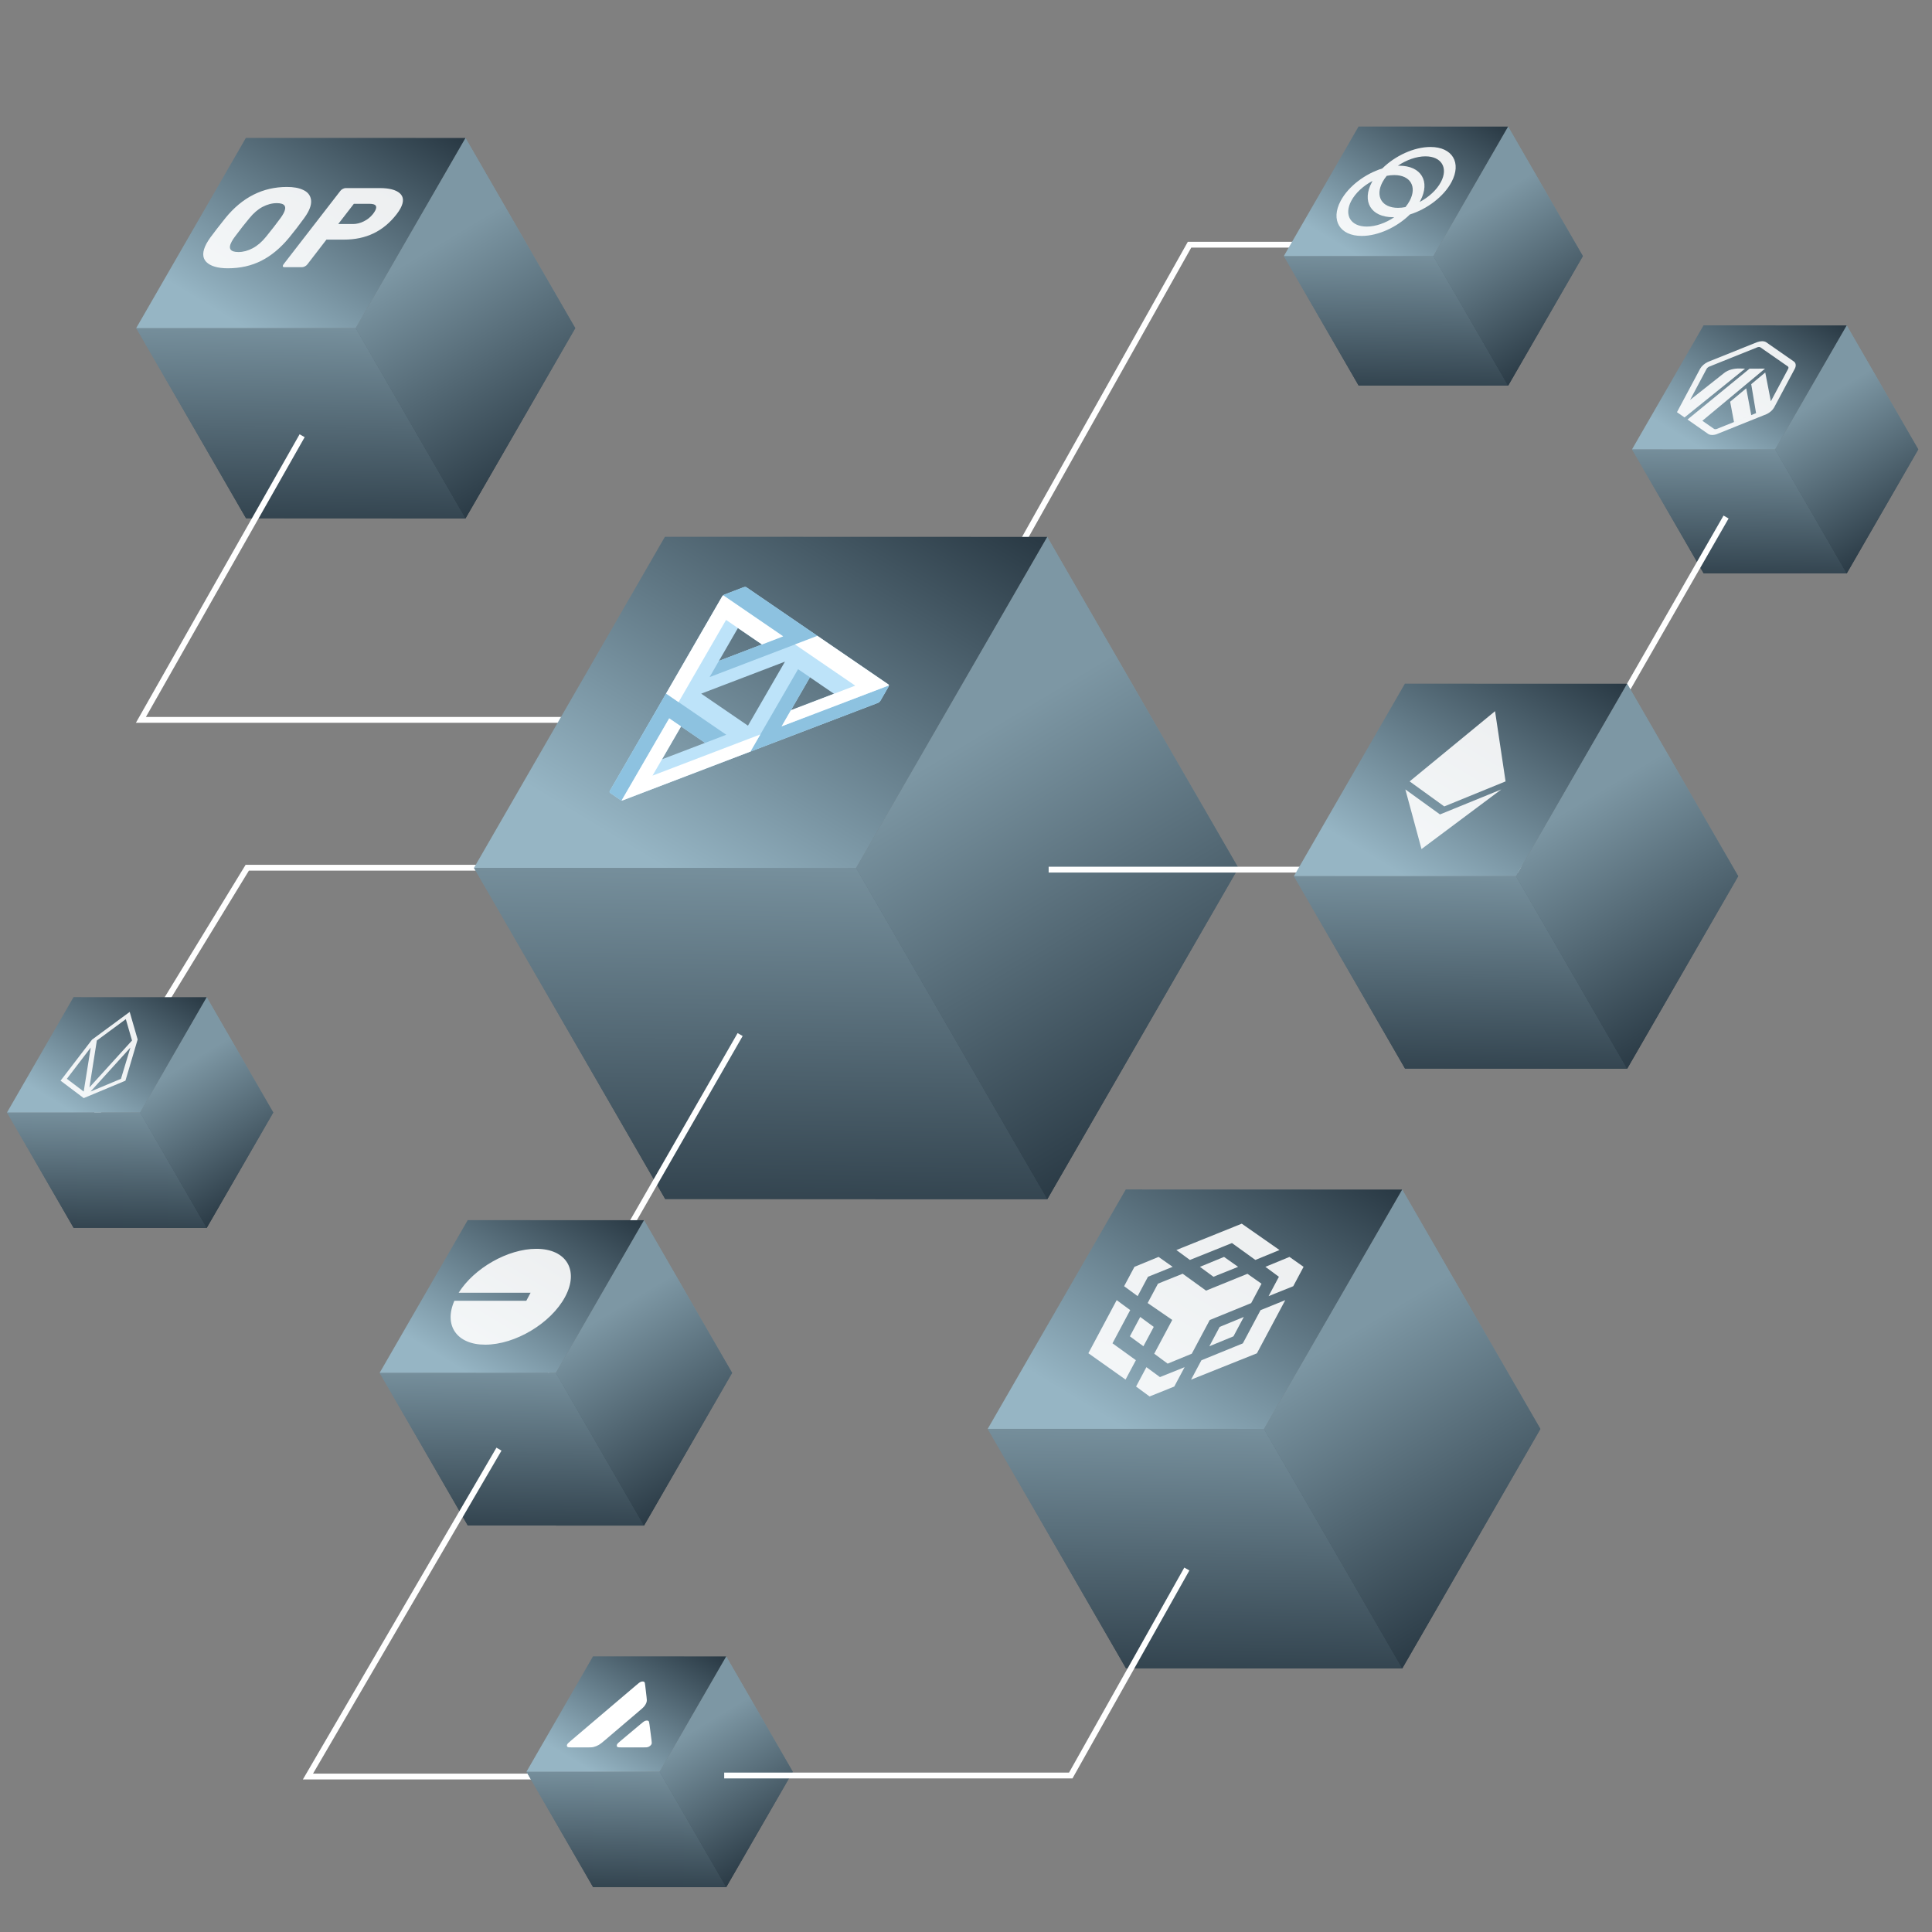 <svg width="662" height="662" viewBox="0 0 662 662" fill="none" xmlns="http://www.w3.org/2000/svg">
    <rect x="0" y="0" width="662" height="662" fill="#808080" stroke="none"/>
    <g clip-path="url(#clip0_2533_79604)">
        <path d="M121.877 112.418L46.673 112.405L84.3 177.577L159.518 177.614L197.118 112.442L159.491 47.269L121.877 112.418Z" fill="url(#paint0_linear_2533_79604)"/>
        <path d="M159.518 177.614L84.3 177.577L46.673 112.405L121.877 112.418L159.518 177.614Z" fill="url(#paint1_linear_2533_79604)"/>
        <path d="M197.118 112.441L159.518 177.614L121.877 112.418L159.491 47.269L197.118 112.441Z" fill="url(#paint2_linear_2533_79604)"/>
        <path d="M121.879 112.421L46.675 112.408L84.252 47.249L159.493 47.272L121.879 112.421Z" fill="url(#paint3_linear_2533_79604)"/>
        <path opacity="0.9" fill-rule="evenodd" clip-rule="evenodd" d="M70.689 89.762C72.139 91.206 74.607 91.928 78.09 91.928C82.299 91.928 86.116 91.082 89.542 89.349C93.002 87.596 96.175 84.935 99.085 81.407C100.872 79.241 102.585 76.993 104.251 74.703C104.831 73.878 105.264 73.197 105.55 72.66C106.508 70.866 106.818 69.319 106.483 68.019C106.158 66.699 105.284 65.708 103.848 65.069C102.434 64.388 100.576 64.058 98.332 64.058C90.055 64.058 83.019 67.606 77.247 74.703C75.149 77.323 73.423 79.551 72.058 81.407C71.478 82.232 71.045 82.913 70.737 83.491C69.295 86.193 69.272 88.297 70.689 89.762ZM86.536 85.079C84.939 85.925 83.329 86.358 81.692 86.358C78.887 86.358 78.088 85.182 79.387 82.789C79.695 82.212 80.051 81.675 80.443 81.16C82.323 78.643 83.96 76.539 85.422 74.806C86.859 73.032 88.371 71.732 89.967 70.886C91.587 70.041 93.221 69.607 94.858 69.607C97.64 69.607 98.392 70.783 97.138 73.135C96.83 73.713 96.463 74.269 96.06 74.806C94.741 76.621 93.104 78.725 91.128 81.16C89.691 82.934 88.156 84.233 86.536 85.079ZM96.903 91.287C96.991 91.473 97.181 91.556 97.508 91.556H103.47C103.774 91.556 104.098 91.473 104.454 91.287C104.834 91.102 105.095 90.875 105.32 90.586L111.852 82.108H117.767C121.601 82.108 124.992 81.406 127.948 79.983C130.952 78.559 133.591 76.373 135.9 73.402C136.438 72.701 136.895 72.02 137.236 71.38C138.435 69.132 138.343 67.419 136.994 66.223C135.657 65.047 133.381 64.449 130.131 64.449H118.464C118.161 64.449 117.836 64.531 117.48 64.717C117.1 64.903 116.815 65.13 116.615 65.418L97.137 90.586C96.947 90.854 96.873 91.081 96.903 91.287ZM124.597 75.877C123.366 76.476 122.16 76.764 120.921 76.764H115.894L121.251 69.833H126.511C127.704 69.833 128.459 70.039 128.73 70.452C129.011 70.844 128.961 71.422 128.564 72.164C128.388 72.494 128.133 72.886 127.808 73.319C126.91 74.433 125.851 75.279 124.597 75.877Z" fill="white"/>
        <path d="M608.246 153.969L559.217 153.96L583.748 196.449L632.786 196.473L657.3 153.984L632.769 111.495L608.246 153.969Z" fill="url(#paint4_linear_2533_79604)"/>
        <path d="M632.786 196.473L583.748 196.449L559.217 153.96L608.246 153.969L632.786 196.473Z" fill="url(#paint5_linear_2533_79604)"/>
        <path d="M657.299 153.984L632.786 196.473L608.246 153.969L632.768 111.495L657.299 153.984Z" fill="url(#paint6_linear_2533_79604)"/>
        <path d="M608.248 153.971L559.218 153.962L583.717 111.482L632.77 111.497L608.248 153.971Z" fill="url(#paint7_linear_2533_79604)"/>
        <path opacity="0.9" fill-rule="evenodd" clip-rule="evenodd" d="M615.29 124.921C615.343 125.337 615.25 125.806 615.017 126.288L607.895 139.64C607.648 140.071 607.299 140.493 606.872 140.876C606.444 141.26 605.95 141.596 605.423 141.861L588.033 148.844C587.571 148.979 587.119 149.048 586.7 149.047C586.241 149.05 585.833 148.968 585.5 148.806C585.471 148.79 585.399 148.742 585.293 148.672C585.274 148.66 585.254 148.646 585.233 148.632C585.144 148.572 585.036 148.499 584.915 148.416L581.267 145.874L581.271 145.871L578.226 143.749L599.481 126.329L604.777 126.312L583.32 144.171L583.315 144.175L587.372 146.998C587.58 147.088 587.862 147.093 588.165 147.012L594.154 144.606L600.059 142.233L601.71 141.569L601.716 141.567L600.053 131.638L604.864 127.635L606.782 137.507L612.726 126.362C612.801 126.204 612.832 126.051 612.815 125.914C612.798 125.778 612.734 125.662 612.628 125.577L603.164 118.991C603.044 118.926 602.892 118.893 602.72 118.894C602.548 118.894 602.36 118.929 602.171 118.996C602.12 119.014 585.718 125.597 585.638 125.635C585.458 125.721 585.287 125.832 585.138 125.96C584.99 126.088 584.867 126.23 584.778 126.376L579.111 137.035L575.22 140.097L582.588 126.282C582.851 125.837 583.221 125.403 583.673 125.012C584.124 124.621 584.643 124.284 585.193 124.026C585.405 123.926 585.62 123.838 585.836 123.763C585.836 123.763 601.97 117.277 602.106 117.228C602.683 117.025 603.256 116.919 603.779 116.919C604.302 116.919 604.761 117.025 605.122 117.228L614.71 123.899C615.037 124.154 615.236 124.505 615.29 124.921ZM574.614 141.235L574.613 141.235L574.614 141.236L574.614 141.235ZM574.614 141.235L577.203 143.041L597.946 126.313L595.965 126.267C594.266 126.246 592.216 126.638 590.721 127.855L579.111 137.036L575.221 140.098L574.614 141.235ZM592.836 137.649L594.149 144.604L600.054 142.232L598.351 133.059L592.836 137.649Z" fill="white"/>
        <path d="M314.752 249.113L407.599 83.845H463.626" stroke="white" stroke-width="2"/>
        <path d="M103.525 149.302L48.281 246.666L318.86 246.666" stroke="white" stroke-width="2"/>
        <path d="M28.13 389.924L84.718 297.329H272.437" stroke="white" stroke-width="2"/>
        <path d="M293.34 297.38L162.412 297.357L227.92 410.82L358.872 410.884L424.333 297.421L358.825 183.957L293.34 297.38Z" fill="url(#paint8_linear_2533_79604)"/>
        <path d="M358.872 410.884L227.92 410.82L162.412 297.357L293.34 297.38L358.872 410.884Z" fill="url(#paint9_linear_2533_79604)"/>
        <path d="M253.607 354.495L187.221 470.09" stroke="white" stroke-width="2"/>
        <path d="M424.333 297.421L358.872 410.885L293.34 297.38L358.825 183.958L424.333 297.421Z" fill="url(#paint10_linear_2533_79604)"/>
        <path d="M293.343 297.387L162.414 297.364L227.834 183.924L358.827 183.965L293.343 297.387Z" fill="url(#paint11_linear_2533_79604)"/>
        <path d="M304.382 234.503L255.753 201.224C255.452 201.046 255.105 201.085 254.426 201.354L254.449 201.342L248.248 203.711C247.825 203.898 247.575 204.181 247.48 204.311L209.059 270.809L209.073 270.791C208.798 271.241 208.789 271.484 209.078 271.708L212.7 274.187C212.987 274.321 213.196 274.301 213.641 274.136L300.739 240.88C301.217 240.683 301.488 240.433 301.769 239.951L304.5 235.223C304.57 235.081 304.68 234.683 304.382 234.503ZM277.523 232.082L285.763 237.721L271.005 243.361L277.523 232.082ZM233.362 248.915L241.587 254.54L226.861 260.167L233.362 248.915ZM261.069 220.822L246.35 226.452L252.852 215.199L261.069 220.822ZM240.263 237.682L268.962 226.715L256.289 248.649L240.263 237.682Z" fill="#BDE3F9"/>
        <path d="M248.859 251.761L241.605 254.552L229.303 246.139L213.001 274.265C212.867 274.267 212.807 274.237 212.7 274.187L209.078 271.708C208.788 271.485 208.798 271.242 209.073 270.791L209.059 270.81L228.223 237.64L248.859 251.761ZM304.559 234.867L267.812 248.885L277.533 232.064L273.457 229.3L257.143 257.52L300.739 240.88C301.218 240.683 301.489 240.433 301.769 239.95L304.501 235.223C304.577 235.067 304.571 234.978 304.559 234.867ZM255.753 201.224C255.452 201.046 255.105 201.085 254.426 201.354L254.449 201.342L248.248 203.711C248.072 203.791 247.925 203.877 247.798 203.978L268.344 218.038L246.334 226.459L243.143 232.003L280.096 217.882L255.753 201.224Z" fill="#8DC2E0"/>
        <path d="M304.597 234.859L267.812 248.885L271.005 243.36L293.042 234.939L272.407 220.819L280.093 217.882L304.382 234.503C304.522 234.609 304.591 234.723 304.597 234.859ZM247.798 203.977C247.679 204.072 247.575 204.18 247.481 204.311L228.224 237.639L232.509 240.59L248.787 212.416L261.108 220.822L268.345 218.037L247.798 203.977ZM223.587 265.764L233.362 248.915L229.303 246.139L212.991 274.288C213.153 274.286 213.346 274.243 213.585 274.163L257.145 257.518L260.539 251.644L223.587 265.764Z" fill="white"/>
        <path d="M591.436 177.157L522.088 297.978L359.319 297.978" stroke="white" stroke-width="2"/>
        <path d="M48.006 381.192L2.399 381.184L25.218 420.707L70.833 420.73L93.635 381.206L70.816 341.683L48.006 381.192Z" fill="url(#paint12_linear_2533_79604)"/>
        <path d="M70.833 420.73L25.218 420.707L2.399 381.184L48.006 381.192L70.833 420.73Z" fill="url(#paint13_linear_2533_79604)"/>
        <path d="M93.636 381.207L70.833 420.73L48.006 381.192L70.817 341.684L93.636 381.207Z" fill="url(#paint14_linear_2533_79604)"/>
        <path d="M48.007 381.194L2.401 381.186L25.189 341.671L70.818 341.685L48.007 381.194Z" fill="url(#paint15_linear_2533_79604)"/>
        <path opacity="0.9" d="M44.439 346.729L31.533 356.24L20.754 370.3L28.686 376.267L42.982 370.3L47.165 356.181L44.439 346.729ZM22.908 369.65L31.088 358.958L28.678 374.022L22.908 369.65ZM33.183 356.535L43.116 349.21L45.235 356.535L30.639 372.604L33.183 356.535ZM31.021 374.022L44.68 358.958L41.454 369.65L31.021 374.022Z" fill="white"/>
        <path d="M491.13 87.74L439.913 87.731L465.539 132.116L516.764 132.141L542.372 87.756L516.746 43.371L491.13 87.74Z" fill="url(#paint16_linear_2533_79604)"/>
        <path d="M516.764 132.141L465.539 132.116L439.913 87.731L491.13 87.74L516.764 132.141Z" fill="url(#paint17_linear_2533_79604)"/>
        <path d="M542.371 87.756L516.764 132.141L491.13 87.74L516.746 43.371L542.371 87.756Z" fill="url(#paint18_linear_2533_79604)"/>
        <path d="M491.131 87.742L439.914 87.733L465.505 43.358L516.747 43.373L491.131 87.742Z" fill="url(#paint19_linear_2533_79604)"/>
        <path opacity="0.9" fill-rule="evenodd" clip-rule="evenodd" d="M479.011 71.218C479.85 71.218 480.712 71.127 481.581 70.956C482.141 70.27 482.627 69.551 483.022 68.812C485.621 63.938 483.251 59.989 477.728 59.989C476.89 59.989 476.028 60.08 475.158 60.251C474.598 60.938 474.112 61.656 473.718 62.395C471.119 67.269 473.488 71.218 479.011 71.218ZM486.658 68.812C486.587 68.944 486.515 69.076 486.44 69.207C489.528 67.589 492.253 65.139 493.716 62.395C496.315 57.522 493.946 53.572 488.422 53.572C485.313 53.572 481.869 54.824 478.988 56.787C479.139 56.783 479.289 56.781 479.439 56.781C486.97 56.781 490.202 62.167 486.658 68.812ZM483.112 73.481C488.98 71.655 494.694 67.379 497.352 62.395C500.896 55.751 497.664 50.364 490.133 50.364C484.485 50.364 478.022 53.395 473.649 57.714C473.645 57.715 473.642 57.717 473.638 57.718C473.636 57.72 473.633 57.723 473.63 57.725C467.761 59.551 462.046 63.828 459.387 68.812C455.844 75.456 459.076 80.843 466.606 80.843C472.253 80.843 478.714 77.814 483.087 73.497C483.091 73.495 483.095 73.494 483.1 73.493C483.104 73.489 483.108 73.485 483.112 73.481ZM477.3 74.426C477.45 74.426 477.601 74.424 477.752 74.42C474.871 76.383 471.426 77.635 468.317 77.635C462.794 77.635 460.424 73.685 463.024 68.812C464.487 66.069 467.212 63.618 470.3 62C470.225 62.131 470.152 62.263 470.082 62.395C466.538 69.04 469.77 74.426 477.3 74.426Z" fill="white"/>
        <path d="M190.46 470.401L130.088 470.391L160.294 522.709L220.677 522.739L250.861 470.42L220.655 418.102L190.46 470.401Z" fill="url(#paint20_linear_2533_79604)"/>
        <path d="M220.677 522.739L160.294 522.709L130.088 470.391L190.46 470.401L220.677 522.739Z" fill="url(#paint21_linear_2533_79604)"/>
        <path d="M250.862 470.42L220.678 522.739L190.461 470.402L220.656 418.102L250.862 470.42Z" fill="url(#paint22_linear_2533_79604)"/>
        <path d="M190.462 470.404L130.09 470.394L160.256 418.086L220.657 418.105L190.462 470.404Z" fill="url(#paint23_linear_2533_79604)"/>
        <path opacity="0.9" d="M166.25 460.754C176.548 460.754 188.816 453.402 193.654 444.332C198.491 435.261 194.065 427.909 183.767 427.909C173.998 427.909 162.455 434.528 157.166 442.951H181.81L180.337 445.712H155.693C151.997 454.135 156.481 460.754 166.25 460.754Z" fill="white"/>
        <path d="M170.972 496.551L105.515 608.736L229.744 608.736" stroke="white" stroke-width="2"/>
        <path d="M433.107 489.605L338.441 489.588L385.806 571.626L480.489 571.673L527.82 489.634L480.455 407.595L433.107 489.605Z" fill="url(#paint24_linear_2533_79604)"/>
        <path d="M480.489 571.673L385.806 571.626L338.441 489.588L433.107 489.605L480.489 571.673Z" fill="url(#paint25_linear_2533_79604)"/>
        <path d="M527.82 489.633L480.489 571.671L433.107 489.603L480.455 407.594L527.82 489.633Z" fill="url(#paint26_linear_2533_79604)"/>
        <path d="M433.11 489.608L338.444 489.591L385.745 407.57L480.458 407.599L433.11 489.608Z" fill="url(#paint27_linear_2533_79604)"/>
        <path opacity="0.9" d="M405.904 468.46L402.363 475.1L393.91 478.502L389.275 475.1L392.816 468.46L397.451 471.862L405.904 468.46ZM382.632 445.496L387.267 448.898L381.194 460.284L389.212 466.073L385.671 472.713L372.93 463.686L382.632 445.496ZM440.394 445.496L430.678 463.714L408.12 472.74L411.661 466.101L425.854 460.312L431.927 448.926L440.394 445.496ZM427.433 436.47L432.257 439.872L428.716 446.511L414.522 452.3L408.362 463.851L400.098 467.253L395.494 463.851L401.669 452.273L393.242 446.484L396.783 439.844L405.236 436.442L413.254 442.231L427.433 436.47ZM390.696 451.258L395.331 454.66L391.79 461.299L387.155 457.897L390.696 451.258ZM426.184 451.258L422.643 457.897L414.379 461.299L417.92 454.66L426.184 451.258ZM396.983 430.68L401.807 434.083L393.354 437.485L389.813 444.124L385.178 440.722L388.719 434.083L396.983 430.68ZM441.846 430.68L446.67 434.083L443.129 440.722L434.676 444.124L438.218 437.485L433.582 434.083L441.846 430.68ZM419.415 430.68L424.238 434.083L415.786 437.485L411.151 434.083L419.415 430.68ZM425.487 419.294L438.417 428.321L430.153 431.723L422.135 425.934L407.721 431.723L403.086 428.321L425.487 419.294Z" fill="white"/>
        <path d="M519.46 300.211L443.355 300.197L481.433 366.15L557.551 366.187L595.602 300.234L557.524 234.281L519.46 300.211Z" fill="url(#paint28_linear_2533_79604)"/>
        <path d="M557.551 366.187L481.433 366.15L443.355 300.197L519.46 300.211L557.551 366.187Z" fill="url(#paint29_linear_2533_79604)"/>
        <path d="M595.602 300.235L557.551 366.188L519.46 300.211L557.524 234.282L595.602 300.235Z" fill="url(#paint30_linear_2533_79604)"/>
        <path d="M519.462 300.214L443.357 300.201L481.384 234.261L557.526 234.285L519.462 300.214Z" fill="url(#paint31_linear_2533_79604)"/>
        <path opacity="0.9" fill-rule="evenodd" clip-rule="evenodd" d="M512.276 243.687L483.01 267.747L483.01 267.747L483.01 267.747L490.353 273.053L494.872 276.318L494.872 276.318L494.872 276.319L494.872 276.318L494.876 276.317L494.877 276.318L515.882 267.747L512.28 243.687L512.269 243.7L512.276 243.687ZM487.079 290.931L487.079 290.93L487.078 290.931L487.078 290.927L481.543 270.497L493.408 279.064L514.42 270.497L487.08 290.929L487.079 290.931Z" fill="white"/>
        <path d="M226.013 607.083L180.396 607.075L203.22 646.607L248.845 646.629L271.653 607.098L248.829 567.566L226.013 607.083Z" fill="url(#paint32_linear_2533_79604)"/>
        <path d="M248.845 646.629L203.22 646.607L180.396 607.075L226.013 607.083L248.845 646.629Z" fill="url(#paint33_linear_2533_79604)"/>
        <path d="M271.653 607.098L248.845 646.63L226.013 607.084L248.829 567.566L271.653 607.098Z" fill="url(#paint34_linear_2533_79604)"/>
        <path d="M248.146 608.378L366.898 608.378L406.67 537.623" stroke="white" stroke-width="2"/>
        <path d="M226.014 607.086L180.397 607.078L203.191 567.554L248.83 567.568L226.014 607.086Z" fill="url(#paint35_linear_2533_79604)"/>
        <path fill-rule="evenodd" clip-rule="evenodd" d="M196.188 598.749L201.039 598.749C202.181 598.749 202.752 598.749 203.328 598.625C203.965 598.478 204.613 598.218 205.228 597.861C205.791 597.534 206.303 597.1 207.313 596.245L207.314 596.244L207.343 596.219L218.868 586.407C219.886 585.545 220.393 585.112 220.759 584.657C221.157 584.164 221.434 583.644 221.562 583.151C221.681 582.699 221.632 582.269 221.534 581.42L221.532 581.401L221.092 577.608C221.004 576.817 220.957 576.422 220.71 576.276C220.444 576.118 220.026 576.118 219.592 576.276C219.189 576.422 218.72 576.817 217.789 577.608L195.877 596.235C194.958 597.016 194.498 597.406 194.346 597.725C194.185 598.072 194.22 598.386 194.451 598.576C194.665 598.749 195.169 598.749 196.188 598.749ZM220.239 598.749L213.288 598.749C212.263 598.749 211.747 598.749 211.539 598.576C211.308 598.386 211.276 598.067 211.437 597.72C211.587 597.403 212.047 597.016 212.968 596.243L212.968 596.243L212.989 596.225L219.261 590.97C220.184 590.195 220.647 589.81 221.044 589.664C221.478 589.507 221.89 589.507 222.156 589.664C222.397 589.806 222.447 590.175 222.547 590.904L222.547 590.905L222.555 590.964L223.234 596.219L223.235 596.23C223.238 596.252 223.24 596.274 223.243 596.296L223.243 596.296C223.334 597.031 223.38 597.406 223.198 597.715C222.994 598.061 222.615 598.381 222.182 598.571C221.78 598.749 221.264 598.749 220.239 598.749Z" fill="white"/>
    </g>
    <defs>
        <linearGradient id="paint0_linear_2533_79604" x1="129.135" y1="84.111" x2="150.004" y2="172.395" gradientUnits="userSpaceOnUse">
            <stop stop-color="#7D97A4"/>
            <stop offset="1" stop-color="#2A3A45"/>
        </linearGradient>
        <linearGradient id="paint1_linear_2533_79604" x1="92.078" y1="105.506" x2="90.702" y2="186.703" gradientUnits="userSpaceOnUse">
            <stop stop-color="#7D97A4"/>
            <stop offset="1" stop-color="#2A3A45"/>
        </linearGradient>
        <linearGradient id="paint2_linear_2533_79604" x1="143.458" y1="87.614" x2="187.728" y2="161.326" gradientUnits="userSpaceOnUse">
            <stop stop-color="#7D97A4"/>
            <stop offset="1" stop-color="#2A3A45"/>
        </linearGradient>
        <linearGradient id="paint3_linear_2533_79604" x1="151.256" y1="44.034" x2="103.088" y2="123.855" gradientUnits="userSpaceOnUse">
            <stop stop-color="#2A3A45"/>
            <stop offset="1" stop-color="#96B5C4"/>
        </linearGradient>
        <linearGradient id="paint4_linear_2533_79604" x1="612.979" y1="135.514" x2="626.584" y2="193.071" gradientUnits="userSpaceOnUse">
            <stop stop-color="#7D97A4"/>
            <stop offset="1" stop-color="#2A3A45"/>
        </linearGradient>
        <linearGradient id="paint5_linear_2533_79604" x1="588.819" y1="149.462" x2="587.922" y2="202.399" gradientUnits="userSpaceOnUse">
            <stop stop-color="#7D97A4"/>
            <stop offset="1" stop-color="#2A3A45"/>
        </linearGradient>
        <linearGradient id="paint6_linear_2533_79604" x1="622.316" y1="137.798" x2="651.178" y2="185.855" gradientUnits="userSpaceOnUse">
            <stop stop-color="#7D97A4"/>
            <stop offset="1" stop-color="#2A3A45"/>
        </linearGradient>
        <linearGradient id="paint7_linear_2533_79604" x1="627.4" y1="109.386" x2="595.997" y2="161.425" gradientUnits="userSpaceOnUse">
            <stop stop-color="#2A3A45"/>
            <stop offset="1" stop-color="#96B5C4"/>
        </linearGradient>
        <linearGradient id="paint8_linear_2533_79604" x1="305.977" y1="248.098" x2="342.309" y2="401.799" gradientUnits="userSpaceOnUse">
            <stop stop-color="#7D97A4"/>
            <stop offset="1" stop-color="#2A3A45"/>
        </linearGradient>
        <linearGradient id="paint9_linear_2533_79604" x1="241.462" y1="285.346" x2="239.066" y2="426.708" gradientUnits="userSpaceOnUse">
            <stop stop-color="#7D97A4"/>
            <stop offset="1" stop-color="#2A3A45"/>
        </linearGradient>
        <linearGradient id="paint10_linear_2533_79604" x1="330.911" y1="254.198" x2="407.985" y2="382.529" gradientUnits="userSpaceOnUse">
            <stop stop-color="#7D97A4"/>
            <stop offset="1" stop-color="#2A3A45"/>
        </linearGradient>
        <linearGradient id="paint11_linear_2533_79604" x1="344.487" y1="178.327" x2="260.628" y2="317.293" gradientUnits="userSpaceOnUse">
            <stop stop-color="#2A3A45"/>
            <stop offset="1" stop-color="#96B5C4"/>
        </linearGradient>
        <linearGradient id="paint12_linear_2533_79604" x1="52.408" y1="364.026" x2="65.063" y2="417.565" gradientUnits="userSpaceOnUse">
            <stop stop-color="#7D97A4"/>
            <stop offset="1" stop-color="#2A3A45"/>
        </linearGradient>
        <linearGradient id="paint13_linear_2533_79604" x1="29.935" y1="377" x2="29.1" y2="426.241" gradientUnits="userSpaceOnUse">
            <stop stop-color="#7D97A4"/>
            <stop offset="1" stop-color="#2A3A45"/>
        </linearGradient>
        <linearGradient id="paint14_linear_2533_79604" x1="61.094" y1="366.15" x2="87.941" y2="410.852" gradientUnits="userSpaceOnUse">
            <stop stop-color="#7D97A4"/>
            <stop offset="1" stop-color="#2A3A45"/>
        </linearGradient>
        <linearGradient id="paint15_linear_2533_79604" x1="65.823" y1="339.721" x2="36.612" y2="388.128" gradientUnits="userSpaceOnUse">
            <stop stop-color="#2A3A45"/>
            <stop offset="1" stop-color="#96B5C4"/>
        </linearGradient>
        <linearGradient id="paint16_linear_2533_79604" x1="496.073" y1="68.462" x2="510.285" y2="128.587" gradientUnits="userSpaceOnUse">
            <stop stop-color="#7D97A4"/>
            <stop offset="1" stop-color="#2A3A45"/>
        </linearGradient>
        <linearGradient id="paint17_linear_2533_79604" x1="470.836" y1="83.032" x2="469.899" y2="138.331" gradientUnits="userSpaceOnUse">
            <stop stop-color="#7D97A4"/>
            <stop offset="1" stop-color="#2A3A45"/>
        </linearGradient>
        <linearGradient id="paint18_linear_2533_79604" x1="505.827" y1="70.848" x2="535.976" y2="121.048" gradientUnits="userSpaceOnUse">
            <stop stop-color="#7D97A4"/>
            <stop offset="1" stop-color="#2A3A45"/>
        </linearGradient>
        <linearGradient id="paint19_linear_2533_79604" x1="511.137" y1="41.168" x2="478.333" y2="95.529" gradientUnits="userSpaceOnUse">
            <stop stop-color="#2A3A45"/>
            <stop offset="1" stop-color="#96B5C4"/>
        </linearGradient>
        <linearGradient id="paint20_linear_2533_79604" x1="196.287" y1="447.677" x2="213.04" y2="518.549" gradientUnits="userSpaceOnUse">
            <stop stop-color="#7D97A4"/>
            <stop offset="1" stop-color="#2A3A45"/>
        </linearGradient>
        <linearGradient id="paint21_linear_2533_79604" x1="166.539" y1="464.852" x2="165.434" y2="530.035" gradientUnits="userSpaceOnUse">
            <stop stop-color="#7D97A4"/>
            <stop offset="1" stop-color="#2A3A45"/>
        </linearGradient>
        <linearGradient id="paint22_linear_2533_79604" x1="207.785" y1="450.49" x2="243.324" y2="509.664" gradientUnits="userSpaceOnUse">
            <stop stop-color="#7D97A4"/>
            <stop offset="1" stop-color="#2A3A45"/>
        </linearGradient>
        <linearGradient id="paint23_linear_2533_79604" x1="214.045" y1="415.505" x2="175.377" y2="479.583" gradientUnits="userSpaceOnUse">
            <stop stop-color="#2A3A45"/>
            <stop offset="1" stop-color="#96B5C4"/>
        </linearGradient>
        <linearGradient id="paint24_linear_2533_79604" x1="442.244" y1="453.971" x2="468.513" y2="565.103" gradientUnits="userSpaceOnUse">
            <stop stop-color="#7D97A4"/>
            <stop offset="1" stop-color="#2A3A45"/>
        </linearGradient>
        <linearGradient id="paint25_linear_2533_79604" x1="395.597" y1="480.903" x2="393.864" y2="583.114" gradientUnits="userSpaceOnUse">
            <stop stop-color="#7D97A4"/>
            <stop offset="1" stop-color="#2A3A45"/>
        </linearGradient>
        <linearGradient id="paint26_linear_2533_79604" x1="460.272" y1="458.38" x2="516" y2="551.169" gradientUnits="userSpaceOnUse">
            <stop stop-color="#7D97A4"/>
            <stop offset="1" stop-color="#2A3A45"/>
        </linearGradient>
        <linearGradient id="paint27_linear_2533_79604" x1="470.09" y1="403.522" x2="409.456" y2="504.001" gradientUnits="userSpaceOnUse">
            <stop stop-color="#2A3A45"/>
            <stop offset="1" stop-color="#96B5C4"/>
        </linearGradient>
        <linearGradient id="paint28_linear_2533_79604" x1="526.805" y1="271.564" x2="547.924" y2="360.906" gradientUnits="userSpaceOnUse">
            <stop stop-color="#7D97A4"/>
            <stop offset="1" stop-color="#2A3A45"/>
        </linearGradient>
        <linearGradient id="paint29_linear_2533_79604" x1="489.304" y1="293.215" x2="487.912" y2="375.385" gradientUnits="userSpaceOnUse">
            <stop stop-color="#7D97A4"/>
            <stop offset="1" stop-color="#2A3A45"/>
        </linearGradient>
        <linearGradient id="paint30_linear_2533_79604" x1="541.299" y1="275.11" x2="586.1" y2="349.705" gradientUnits="userSpaceOnUse">
            <stop stop-color="#7D97A4"/>
            <stop offset="1" stop-color="#2A3A45"/>
        </linearGradient>
        <linearGradient id="paint31_linear_2533_79604" x1="549.191" y1="231.008" x2="500.446" y2="311.785" gradientUnits="userSpaceOnUse">
            <stop stop-color="#2A3A45"/>
            <stop offset="1" stop-color="#96B5C4"/>
        </linearGradient>
        <linearGradient id="paint32_linear_2533_79604" x1="230.416" y1="589.913" x2="243.074" y2="643.464" gradientUnits="userSpaceOnUse">
            <stop stop-color="#7D97A4"/>
            <stop offset="1" stop-color="#2A3A45"/>
        </linearGradient>
        <linearGradient id="paint33_linear_2533_79604" x1="207.938" y1="602.89" x2="207.103" y2="652.143" gradientUnits="userSpaceOnUse">
            <stop stop-color="#7D97A4"/>
            <stop offset="1" stop-color="#2A3A45"/>
        </linearGradient>
        <linearGradient id="paint34_linear_2533_79604" x1="239.104" y1="592.038" x2="265.957" y2="636.75" gradientUnits="userSpaceOnUse">
            <stop stop-color="#7D97A4"/>
            <stop offset="1" stop-color="#2A3A45"/>
        </linearGradient>
        <linearGradient id="paint35_linear_2533_79604" x1="243.834" y1="565.604" x2="214.616" y2="614.021" gradientUnits="userSpaceOnUse">
            <stop stop-color="#2A3A45"/>
            <stop offset="1" stop-color="#96B5C4"/>
        </linearGradient>
        <clipPath id="clip0_2533_79604">
            <rect width="662" height="662" fill="white"/>
        </clipPath>
    </defs>
</svg>

